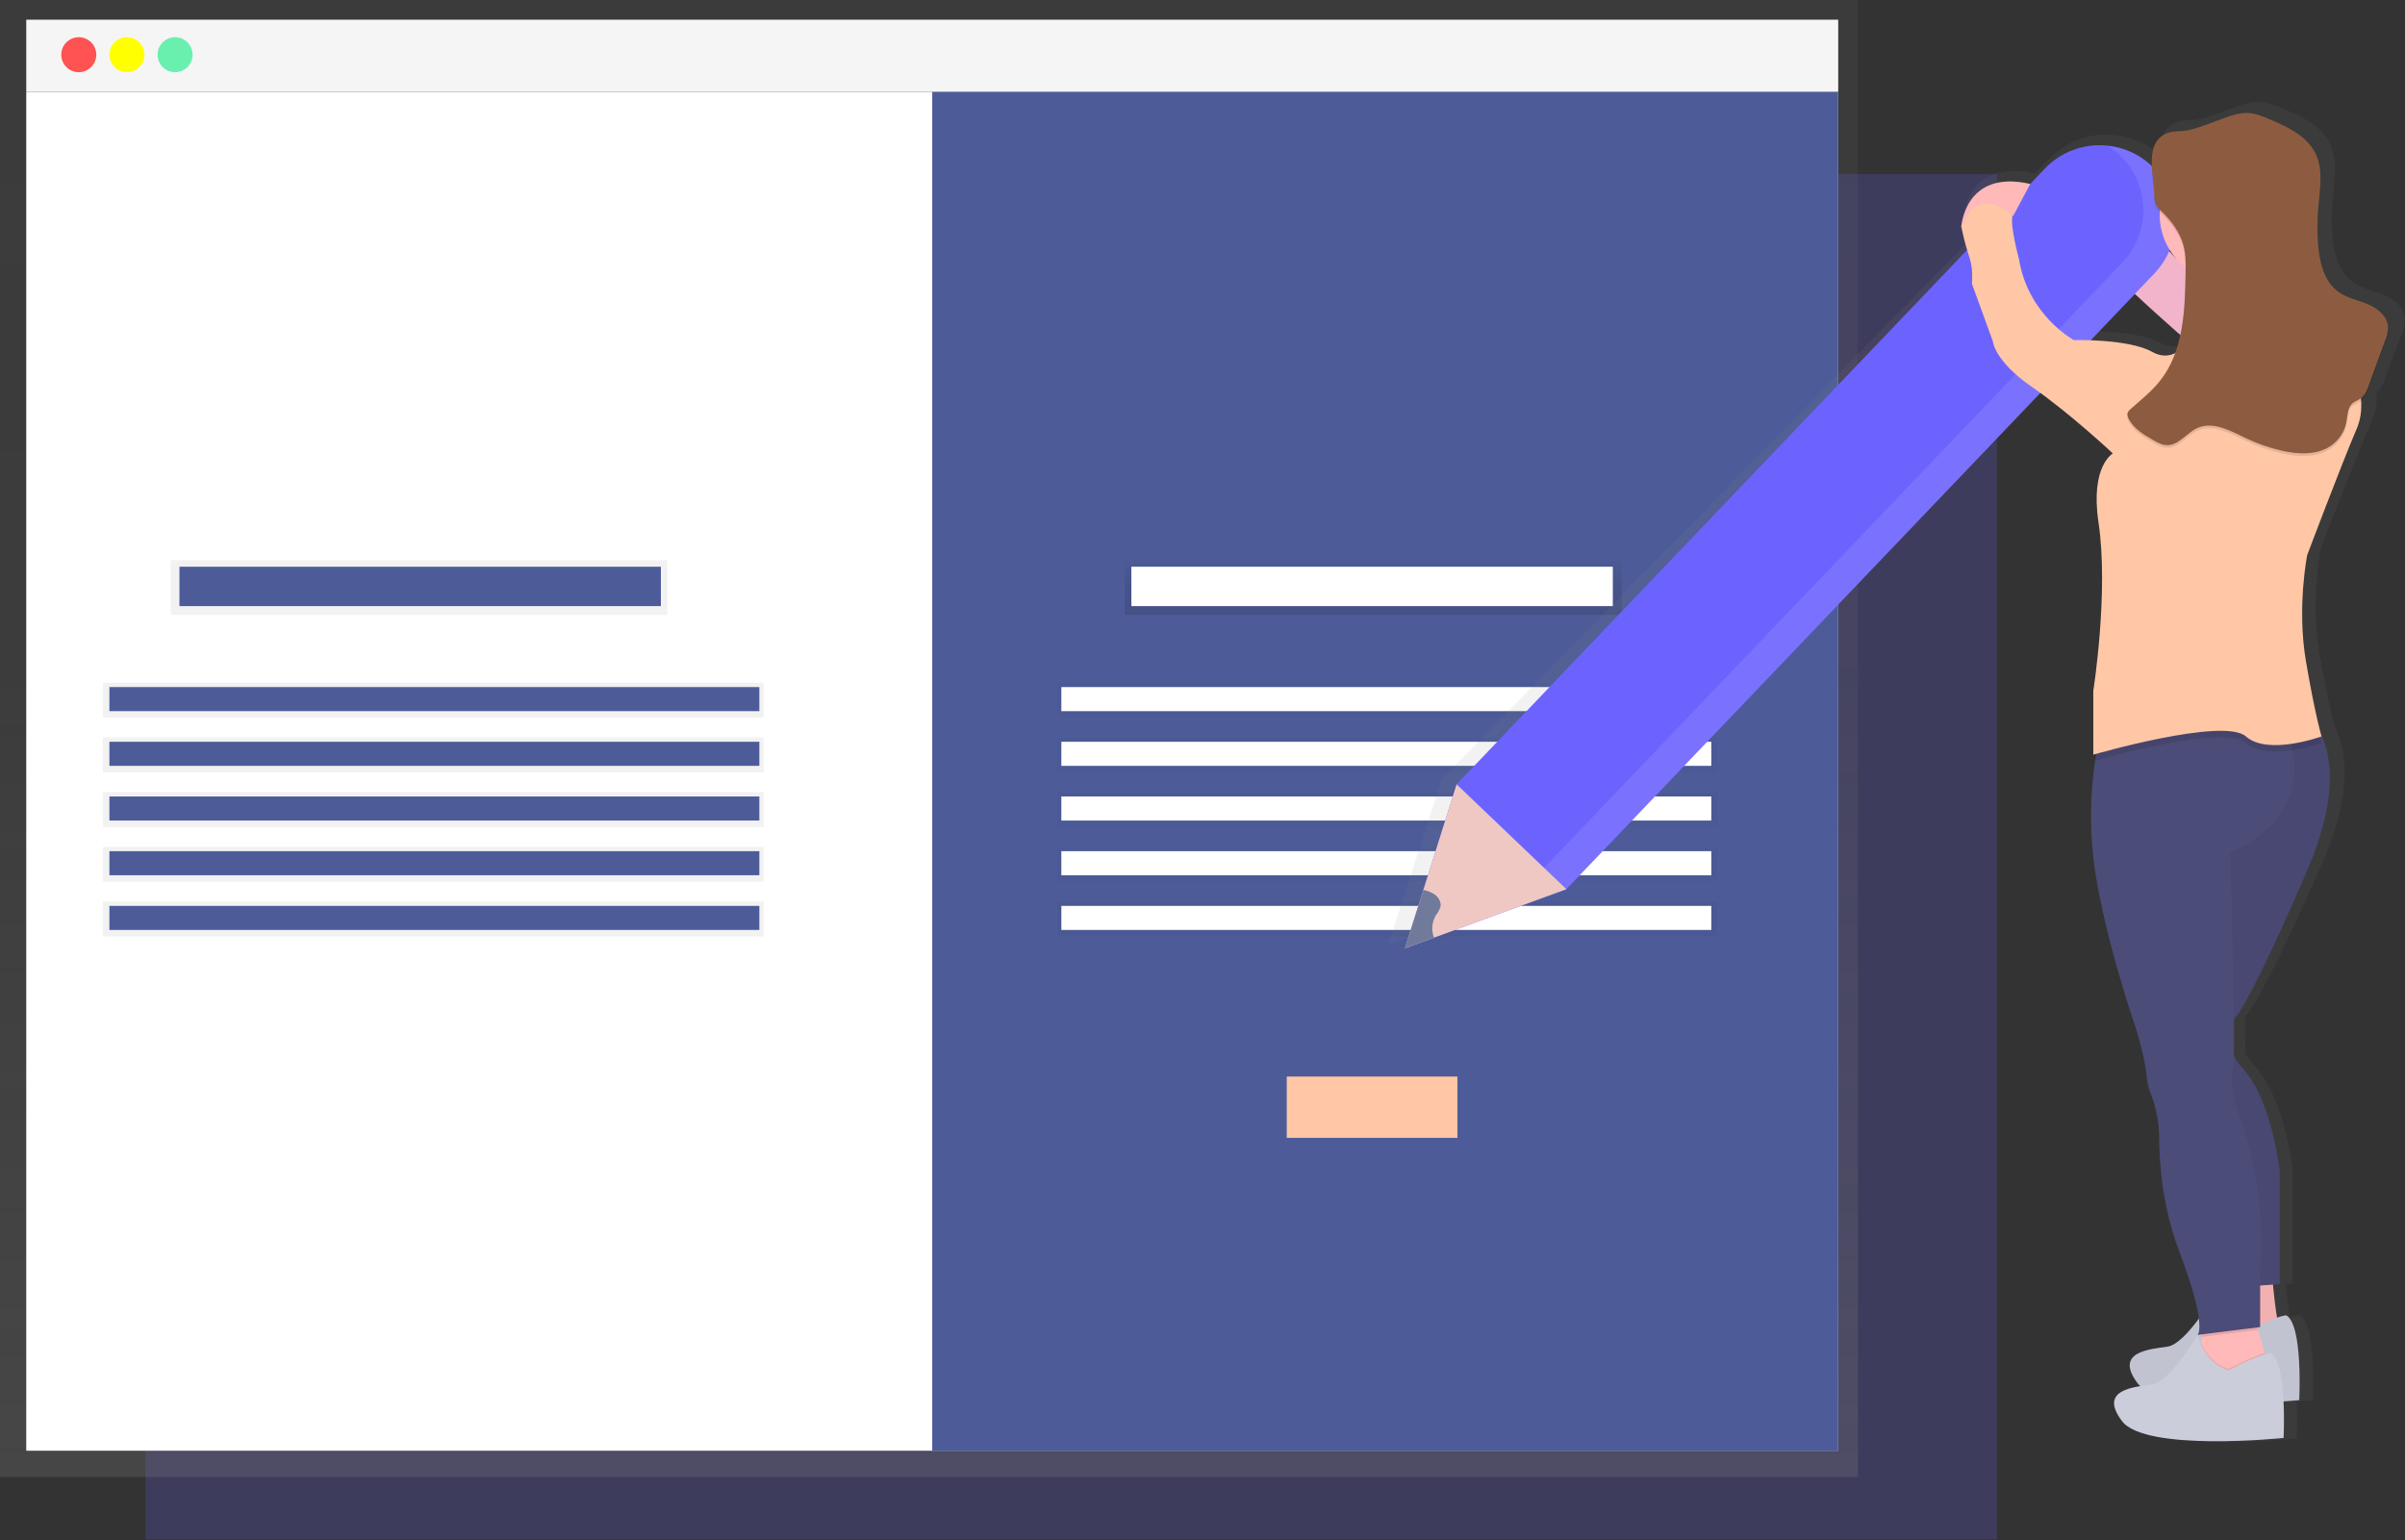 <svg width="1099" height="704" viewBox="0 0 1099 704" fill="none" xmlns="http://www.w3.org/2000/svg">
<rect x="0" y="0" width="1099" height="704" fill="#333333" stroke="none"/>
<g id="girl-form">
<path id="Vector" opacity="0.2" d="M912.5 79.5H66.5V703.5H912.5V79.5Z" fill="#6C63FF"/>
<path id="Vector_2" d="M0 0V34.06V675H849V34.06V0H0Z" fill="url(#paint0_linear)"/>
<path id="Vector_3" d="M840 42H12V663H840V42Z" fill="white"/>
<path id="Vector_4" d="M840 9H12V42H840V9Z" fill="#F5F5F5"/>
<path id="Vector_5" d="M36 33C40.418 33 44 29.418 44 25C44 20.582 40.418 17 36 17C31.582 17 28 20.582 28 25C28 29.418 31.582 33 36 33Z" fill="#FF5252"/>
<path id="Vector_6" d="M58 33C62.418 33 66 29.418 66 25C66 20.582 62.418 17 58 17C53.582 17 50 20.582 50 25C50 29.418 53.582 33 58 33Z" fill="#FFFF00"/>
<path id="Vector_7" d="M80 33C84.418 33 88 29.418 88 25C88 20.582 84.418 17 80 17C75.582 17 72 20.582 72 25C72 29.418 75.582 33 80 33Z" fill="#69F0AE"/>
<path id="Vector_8" d="M840 42H426V663H840V42Z" fill="#4D5C99"/>
<path id="Vector_9" d="M305 256H78V281H305V256Z" fill="url(#paint1_linear)"/>
<path id="Vector_10" d="M741 256H514V281H741V256Z" fill="url(#paint2_linear)"/>
<path id="Vector_11" d="M302 259H82V277H302V259Z" fill="#4D5C99"/>
<path id="Vector_12" d="M349 312H47V328H349V312Z" fill="url(#paint3_linear)"/>
<path id="Vector_13" d="M785 312H483V328H785V312Z" fill="url(#paint4_linear)"/>
<path id="Vector_14" d="M785 337H483V353H785V337Z" fill="url(#paint5_linear)"/>
<path id="Vector_15" d="M785 362H483V378H785V362Z" fill="url(#paint6_linear)"/>
<path id="Vector_16" d="M785 387H483V403H785V387Z" fill="url(#paint7_linear)"/>
<path id="Vector_17" d="M785 412H483V428H785V412Z" fill="url(#paint8_linear)"/>
<path id="Vector_18" d="M785 412H483V428H785V412Z" fill="url(#paint9_linear)"/>
<path id="Vector_19" d="M349 337H47V353H349V337Z" fill="url(#paint10_linear)"/>
<path id="Vector_20" d="M349 362H47V378H349V362Z" fill="url(#paint11_linear)"/>
<path id="Vector_21" d="M349 387H47V403H349V387Z" fill="url(#paint12_linear)"/>
<path id="Vector_22" d="M349 412H47V428H349V412Z" fill="url(#paint13_linear)"/>
<path id="Vector_23" d="M347 314H50V325H347V314Z" fill="#4D5C99"/>
<path id="Vector_24" d="M347 350V339H198.5H50V350H347Z" fill="#4D5C99"/>
<path id="Vector_25" d="M347 364H50V375H347V364Z" fill="#4D5C99"/>
<path id="Vector_26" d="M347 389H50V400H347V389Z" fill="#4D5C99"/>
<path id="Vector_27" d="M347 414H50V425H347V414Z" fill="#4D5C99"/>
<path id="Vector_28" d="M737 259H517V277H737V259Z" fill="white"/>
<path id="Vector_29" d="M782 314H485V325H782V314Z" fill="white"/>
<path id="Vector_30" d="M782 339H485V350H782V339Z" fill="white"/>
<path id="Vector_31" d="M782 364H485V375H782V364Z" fill="white"/>
<path id="Vector_32" d="M782 389H485V400H782V389Z" fill="white"/>
<path id="Vector_33" d="M782 414H485V425H782V414Z" fill="white"/>
<path id="Vector_34" d="M666 492H588V520H666V492Z" fill="#FFC7A6"/>
<g id="girl-with-pen">
<path id="Vector_35" d="M1098.83 146.21C1098.86 145.817 1098.86 145.423 1098.83 145.03C1098.47 140.15 1093.83 136.62 1089.23 134.74C1084.63 132.86 1079.49 131.94 1075.42 129.09C1068.54 124.27 1066.42 115.26 1065.8 107.02C1065.61 104.46 1065.53 101.9 1065.52 99.33C1065.51 96.76 1065.68 93.92 1065.92 91.22C1066.32 86.74 1066.98 82.1 1066.92 77.61C1067.15 73.326 1066.33 69.05 1064.52 65.16C1060.44 57.1 1051.28 52.98 1042.8 49.47C1039.54 48.12 1036.2 46.75 1032.66 46.6C1028.92 46.44 1025.28 47.65 1021.74 48.85C1016.12 50.75 1010.42 53.22 1004.61 54.51C1001.35 55.23 997.78 54.69 994.61 55.84C988.39 58.12 987.06 63.71 987.16 69.84C987.16 70.23 987.16 70.61 987.16 71C986.54 70.43 985.9 69.89 985.25 69.37L984.87 69.07C984.203 68.53 983.493 68.02 982.74 67.54L982.38 67.31C980.852 66.32 979.251 65.447 977.59 64.7L977.34 64.59C976.507 64.223 975.66 63.89 974.8 63.59L974.64 63.53C972.86 62.91 971.034 62.428 969.18 62.09V62.09C963.337 61.007 957.318 61.373 951.648 63.154C945.979 64.936 940.833 68.079 936.66 72.31L929.79 79.31C898.56 72.31 897.16 99.44 897.16 99.44L897.39 99.39L897.31 99.58C898.021 103.013 898.919 106.405 900 109.74L658.83 356.07L634.45 431.63L648.14 426.75L710.68 404.41L934.62 175.65C951.38 187.56 968.8 203.52 968.8 203.52C968.8 203.52 958 209.23 962 235.39C966.89 267.39 959.54 312.94 959.54 312.94V342.4L960.92 342.02C960.75 343.02 960.57 344.02 960.4 345.17C958.122 359.972 957.833 375.012 959.54 389.89C963.24 421.15 978.02 463.83 978.02 463.83C978.02 463.83 983.56 478.83 984.8 490.88C984.995 493.26 985.527 495.6 986.38 497.83C989.161 504.44 990.628 511.529 990.7 518.7C990.7 531.78 992.41 551.41 1000.2 571.44C1006.45 587.52 1008.76 596.94 1009.45 602.44C1005.02 608.3 999.23 614.69 994.66 615.33C986.04 616.53 969.4 617.73 980.49 632.16C980.877 632.655 981.309 633.114 981.78 633.53C973.36 634.89 964.1 637.89 973.1 649.59C984.19 664.02 1049.49 657.41 1049.49 657.41C1049.49 657.41 1049.91 649.41 1049.49 640.59C1054.07 640.27 1056.9 639.98 1056.9 639.98C1056.9 639.98 1058.75 605.11 1050.74 600.9C1049.26 601.061 1047.81 601.418 1046.42 601.96C1045.56 597.14 1044.9 591.15 1044.49 586.71L1047.66 586.47V534.17C1047.66 534.17 1043.96 501.71 1030.41 487.28C1028.68 485.478 1027.19 483.461 1025.98 481.28C1026.08 477.11 1026.09 471.28 1026.04 464.55C1026.58 463.64 1027.22 462.795 1027.95 462.03C1027.95 462.03 1035.34 453.03 1060.6 395.9C1075.5 362.21 1072.18 342.76 1066.95 332.46C1065.95 328.8 1063.35 318.35 1059.95 299.11C1055.64 274.46 1060.57 250.41 1060.57 250.41C1060.57 250.41 1076.57 208.93 1083.98 192.1C1085.7 188.046 1086.41 183.638 1086.06 179.25C1087.99 177.84 1088.92 175.49 1089.75 173.25L1097.34 153C1098.16 150.81 1099 148.53 1098.82 146.2L1098.83 146.21ZM995.75 109.75C996.575 111.037 997.494 112.26 998.5 113.41V113.41C998.5 113.41 997.37 112.23 995.5 110.33C995.59 110.14 995.67 109.94 995.75 109.75ZM958.43 151.32L979.32 129.98C986.54 136.58 994.27 143.32 1000.73 148.87C1000.11 151.714 999.299 154.511 998.29 157.24C995.49 158.63 991.79 159.08 987.29 156.63C980.16 152.78 967 151.64 958.43 151.32Z" fill="url(#paint14_linear)"/>
<path id="Vector_36" d="M941.62 72.57C941.62 72.57 926.13 81.51 930.9 94.07C930.9 94.07 946.99 98.84 953.54 110.76C960.09 122.68 1010.75 165.58 1010.75 165.58L1047.69 147.07C1047.69 147.07 1034.84 129.91 994.19 117.93C994.19 117.93 970.19 92.24 961.88 87.48C953.57 82.72 941.62 72.57 941.62 72.57Z" fill="#FEBDD5"/>
<path id="Vector_37" opacity="0.05" d="M941.62 72.57C941.62 72.57 926.13 81.51 930.9 94.07C930.9 94.07 946.99 98.84 953.54 110.76C960.09 122.68 1010.75 165.58 1010.75 165.58L1047.69 147.07C1047.69 147.07 1034.84 129.91 994.19 117.93C994.19 117.93 970.19 92.24 961.88 87.48C953.57 82.72 941.62 72.57 941.62 72.57Z" fill="black"/>
<path id="Vector_38" d="M665.62 358.44L934.4 77.07C940.752 70.429 949.481 66.581 958.668 66.371C967.856 66.161 976.751 69.606 983.4 75.95C990.041 82.302 993.889 91.031 994.099 100.218C994.309 109.406 990.864 118.301 984.52 124.95L715.78 406.36L642.04 433.36L665.62 358.44Z" fill="#6C63FF"/>
<path id="Vector_39" opacity="0.1" d="M968.75 70.96C975.391 77.312 979.239 86.041 979.449 95.228C979.659 104.416 976.214 113.311 969.87 119.96L701.1 401.33L645.74 421.58L642 433.34L715.74 406.34L984.55 125.07C990.894 118.421 994.339 109.526 994.129 100.338C993.919 91.151 990.071 82.422 983.43 76.07V76.07C977.893 70.764 970.747 67.454 963.12 66.66C965.138 67.898 967.024 69.339 968.75 70.96V70.96Z" fill="white"/>
<path id="Vector_40" d="M665.62 358.45L715.78 406.36L655.28 428.5L642.04 433.34L650.43 406.71L665.62 358.45Z" fill="#EFC8C4"/>
<path id="Vector_41" d="M650.43 406.7C652.266 407.057 654.017 407.759 655.59 408.77C657.41 410.08 658.73 412.35 658.23 414.53C657.738 415.888 657.036 417.16 656.15 418.3C655.246 419.825 654.699 421.534 654.548 423.3C654.397 425.067 654.648 426.844 655.28 428.5L642 433.34L650.43 406.7Z" fill="#727A9C"/>
<path id="Vector_42" d="M1038.16 580.87C1038.16 580.87 1039.95 607.09 1042.93 610.07C1045.91 613.05 1016.11 614.84 1016.11 614.84L1020.28 580.84L1038.16 580.87Z" fill="#FFB9B9"/>
<path id="Vector_43" opacity="0.05" d="M1038.16 580.87C1038.16 580.87 1039.95 607.09 1042.93 610.07C1045.91 613.05 1016.11 614.84 1016.11 614.84L1020.28 580.84L1038.16 580.87Z" fill="black"/>
<path id="Vector_44" d="M1044.71 601.13C1044.71 601.13 1040.54 601.13 1025.64 608.88C1025.64 608.88 1015.51 607.09 1011.34 592.79C1011.34 592.79 998.83 614.24 990.48 615.43C982.13 616.62 966.05 617.81 976.77 632.12C987.49 646.43 1050.66 639.87 1050.66 639.87C1050.66 639.87 1052.46 605.3 1044.71 601.13Z" fill="#CBCDDA"/>
<path id="Vector_45" opacity="0.05" d="M1044.71 601.13C1044.71 601.13 1040.54 601.13 1025.64 608.88C1025.64 608.88 1015.51 607.09 1011.34 592.79C1011.34 592.79 998.83 614.24 990.48 615.43C982.13 616.62 966.05 617.81 976.77 632.12C987.49 646.43 1050.66 639.87 1050.66 639.87C1050.66 639.87 1052.46 605.3 1044.71 601.13Z" fill="black"/>
<path id="Vector_46" d="M1035.77 621.39L1031.6 632.71L1004.19 624.96L1005.75 613.72L1006.13 611.01L1007.13 603.51C1007.13 603.51 1030.37 597.51 1030.37 600.51C1030.68 602.967 1031.2 605.395 1031.9 607.77C1032.9 611.43 1034.05 615.61 1034.9 618.36C1035.42 620.2 1035.77 621.39 1035.77 621.39Z" fill="#FFB9B9"/>
<path id="Vector_47" d="M1020.82 465.98C1018.94 469.16 1016.82 475.12 1020.77 482.56C1021.94 484.714 1023.38 486.71 1025.05 488.5C1038.16 502.8 1041.74 534.98 1041.74 534.98V586.82L1032.8 587.51L1018.5 588.61L997 500.43C997 500.43 984.49 436.07 990.45 424.75C996.41 413.43 1001.77 342.52 1001.77 342.52L1006.72 337.4L1018.46 325.24H1052.46C1055.18 327.19 1057.43 329.712 1059.07 332.63C1064.77 342.07 1069.89 361.7 1054.25 397.94C1029.82 454.55 1022.67 463.49 1022.67 463.49C1021.96 464.247 1021.34 465.083 1020.82 465.98V465.98Z" fill="#4C4C78"/>
<path id="Vector_48" opacity="0.05" d="M1020.82 465.98C1018.94 469.16 1016.82 475.12 1020.77 482.56C1021.94 484.714 1023.38 486.71 1025.05 488.5C1038.16 502.8 1041.74 534.98 1041.74 534.98V586.82L1032.8 587.51L1018.5 588.61L997 500.43C997 500.43 984.49 436.07 990.45 424.75C996.41 413.43 1001.77 342.52 1001.77 342.52L1006.72 337.4L1018.46 325.24H1052.46C1055.18 327.19 1057.43 329.712 1059.07 332.63C1064.77 342.07 1069.89 361.7 1054.25 397.94C1029.82 454.55 1022.67 463.49 1022.67 463.49C1021.96 464.247 1021.34 465.083 1020.82 465.98V465.98Z" fill="black"/>
<path id="Vector_49" opacity="0.1" d="M1031.94 607.79L1006.13 611.01L1007.13 603.51C1007.13 603.51 1030.37 597.51 1030.37 600.51C1030.7 602.975 1031.22 605.409 1031.94 607.79V607.79Z" fill="black"/>
<path id="Vector_50" d="M1019.09 389.59C1019.09 389.59 1020.57 436.5 1020.82 465.98C1020.87 472.65 1020.82 478.43 1020.77 482.56C1020.81 484.75 1020.64 486.939 1020.29 489.1C1018.5 494.46 1022.08 506.38 1022.08 506.38C1036.98 545.71 1032.81 580.27 1032.81 580.27V606.49L1004.19 610.07C1004.19 610.07 1008.96 606.49 995.85 571.93C988.32 552.07 986.69 532.62 986.66 519.65C986.591 512.554 985.172 505.536 982.48 498.97C981.67 496.75 981.171 494.427 981 492.07C979.81 480.15 974.45 465.25 974.45 465.25C974.45 465.25 960.15 422.94 956.57 391.95C954.918 377.2 955.197 362.298 957.4 347.62C957.927 343.889 958.645 340.188 959.55 336.53C959.55 336.53 1017.8 299.87 1039.8 325.21C1041.93 327.685 1043.62 330.506 1044.8 333.55C1046.01 336.555 1046.95 339.66 1047.61 342.83C1054.37 376.49 1019.09 389.59 1019.09 389.59Z" fill="#4C4C78"/>
<path id="Vector_51" d="M1017.3 128.59C1034.08 128.59 1047.69 114.984 1047.69 98.2C1047.69 81.416 1034.08 67.81 1017.3 67.81C1000.52 67.81 986.91 81.416 986.91 98.2C986.91 114.984 1000.52 128.59 1017.3 128.59Z" fill="#FFB9B9"/>
<path id="Vector_52" d="M1000.62 117.26C1000.62 117.26 1013.13 152.42 1000.62 170.89C988.11 189.36 1040.54 183.4 1040.54 183.4L1060.8 158.97C1060.8 158.97 1036.96 158.97 1035.8 117.26C1034.64 75.55 1000.62 117.26 1000.62 117.26Z" fill="#FFB9B9"/>
<path id="Vector_53" opacity="0.1" d="M1060.8 339.53C1056.48 341.026 1052.04 342.14 1047.52 342.86C1040.1 344 1031.35 344.05 1026.23 339.53C1023.23 336.85 1015.72 336.53 1006.74 337.38C987.83 339.19 962.23 346.25 957.33 347.64C957.857 343.909 958.575 340.208 959.48 336.55C959.48 336.55 1017.73 299.89 1039.73 325.23H1052.44C1055.16 327.18 1057.41 329.702 1059.05 332.62C1060.16 337.36 1060.8 339.53 1060.8 339.53Z" fill="black"/>
<path id="Vector_54" opacity="0.1" d="M1035.77 621.39L1031.6 632.71L1004.19 624.96L1005.75 613.72C1010.46 624.14 1018.49 625.55 1018.49 625.55C1027.15 621.05 1032.19 619.16 1034.89 618.37C1035.42 620.2 1035.77 621.39 1035.77 621.39Z" fill="black"/>
<path id="Vector_55" d="M1037.56 618.41C1037.56 618.41 1033.39 618.41 1018.49 626.16C1018.49 626.16 1008.36 624.37 1004.19 610.07C1004.19 610.07 991.68 631.52 983.33 632.71C974.98 633.9 958.9 635.07 969.63 649.4C980.36 663.73 1043.52 657.15 1043.52 657.15C1043.52 657.15 1045.31 622.58 1037.56 618.41Z" fill="#CBCDDA"/>
<path id="Vector_56" d="M896.19 104.02C896.19 104.02 897.54 77.13 927.75 84.07L920 98.6L896.19 104.02Z" fill="#FFB9B9"/>
<path id="Vector_57" d="M1037 166.13C1037 166.13 1007.8 161.36 1000.05 155.4C1000.05 155.4 994.05 166.72 983.36 160.76C972.67 154.8 947.61 155.4 947.61 155.4C947.61 155.4 926.75 144.08 922.61 118.45C922.61 118.45 918.44 102.96 919.61 98.79C919.61 98.79 904.12 82.7 896.37 104.15C899.37 119.05 901.73 117.86 901.14 129.77L910.67 155.99C910.67 155.99 911.27 164.93 928.55 176.85C945.83 188.77 965.5 207.24 965.5 207.24C965.5 207.24 955.07 212.9 958.95 238.82C963.68 270.5 956.57 315.69 956.57 315.69V344.89C956.57 344.89 1016.16 327.61 1026.29 336.55C1036.42 345.49 1060.85 336.55 1060.85 336.55C1060.85 336.55 1057.85 326.42 1053.7 301.99C1049.55 277.56 1054.3 253.72 1054.3 253.72C1054.3 253.72 1069.79 212.6 1076.94 195.92C1084.09 179.24 1071.58 156.59 1059.06 148.25C1046.54 139.91 1041.89 144.92 1041.89 144.92C1041.89 144.92 1063.78 160.77 1037 166.13Z" fill="#FFC7A6"/>
<path id="Vector_58" opacity="0.1" d="M984.43 90.76C984.421 92 984.631 93.233 985.05 94.4C985.745 95.728 986.692 96.906 987.84 97.87C992.3 102.23 996.22 107.41 997.79 113.45C998.85 117.54 998.79 121.82 998.73 126.05C998.47 143.16 997.73 161.63 987.19 175.05C983.31 180 978.31 183.93 973.62 188.12C972.961 188.612 972.467 189.292 972.2 190.07C972.07 190.884 972.225 191.718 972.64 192.43C974.82 196.96 979.41 199.74 983.76 202.26C985.76 203.41 987.84 204.6 990.14 204.67C995.56 204.85 999.14 199.12 1004.07 196.87C1011.25 193.59 1019.3 198.15 1026.43 201.55C1031.59 204.006 1037 205.894 1042.57 207.18C1050.2 208.94 1058.82 209.37 1065.24 204.9C1068.95 202.285 1071.49 198.317 1072.3 193.85C1072.82 190.94 1072.74 187.56 1074.94 185.59C1076.08 184.59 1077.63 184.15 1078.85 183.25C1080.76 181.85 1081.66 179.5 1082.47 177.25L1089.81 157.18C1090.76 155.059 1091.24 152.762 1091.24 150.44C1090.89 145.61 1086.43 142.1 1081.96 140.24C1077.49 138.38 1072.54 137.47 1068.6 134.64C1061.95 129.86 1059.89 120.93 1059.29 112.76C1058.88 107.149 1058.92 101.514 1059.41 95.91C1060.14 87.6 1061.76 78.74 1058.06 71.26C1054.11 63.26 1045.25 59.19 1037.06 55.71C1033.91 54.37 1030.67 53.02 1027.25 52.87C1023.63 52.71 1020.11 53.87 1016.69 55.1C1011.25 56.99 1005.69 59.43 1000.12 60.71C996.97 61.43 993.51 60.89 990.47 62.03C979.3 66.23 984.43 81.77 984.43 90.76Z" fill="black"/>
<path id="Vector_59" d="M984.43 89.57C984.421 90.81 984.631 92.043 985.05 93.21C985.745 94.538 986.692 95.716 987.84 96.68C992.3 101.04 996.22 106.22 997.79 112.26C998.85 116.35 998.79 120.63 998.73 124.86C998.47 141.97 997.73 160.44 987.19 173.86C983.31 178.81 978.31 182.74 973.62 186.93C972.964 187.41 972.466 188.075 972.19 188.84C972.06 189.654 972.215 190.488 972.63 191.2C974.81 195.73 979.4 198.51 983.75 201.03C985.75 202.18 987.83 203.37 990.13 203.44C995.55 203.62 999.13 197.89 1004.06 195.64C1011.24 192.36 1019.29 196.92 1026.42 200.32C1031.58 202.776 1036.99 204.664 1042.56 205.95C1050.19 207.71 1058.81 208.14 1065.23 203.67C1068.94 201.055 1071.48 197.087 1072.29 192.62C1072.81 189.71 1072.73 186.33 1074.93 184.36C1076.07 183.36 1077.62 182.92 1078.84 182.02C1080.75 180.62 1081.65 178.27 1082.46 176.02L1089.8 155.95C1090.75 153.829 1091.23 151.532 1091.23 149.21C1090.88 144.38 1086.42 140.87 1081.95 139.01C1077.48 137.15 1072.53 136.24 1068.59 133.41C1061.94 128.63 1059.88 119.7 1059.28 111.53C1058.87 105.919 1058.91 100.284 1059.4 94.68C1060.13 86.37 1061.75 77.51 1058.05 70.03C1054.1 62.03 1045.24 57.96 1037.05 54.48C1033.9 53.14 1030.66 51.79 1027.24 51.64C1023.62 51.48 1020.1 52.64 1016.68 53.87C1011.24 55.76 1005.68 58.2 1000.11 59.48C996.96 60.2 993.5 59.66 990.46 60.8C979.3 65.07 984.43 80.58 984.43 89.57Z" fill="#8D5C40"/>
</g>
</g>
<defs>
<linearGradient id="paint0_linear" x1="424.5" y1="675" x2="424.5" y2="0" gradientUnits="userSpaceOnUse">
<stop stop-color="#808080" stop-opacity="0.25"/>
<stop offset="0.54" stop-color="#808080" stop-opacity="0.12"/>
<stop offset="1" stop-color="#808080" stop-opacity="0.1"/>
</linearGradient>
<linearGradient id="paint1_linear" x1="43548.5" y1="7281" x2="43548.5" y2="6656" gradientUnits="userSpaceOnUse">
<stop stop-color="#808080" stop-opacity="0.25"/>
<stop offset="0.54" stop-color="#808080" stop-opacity="0.12"/>
<stop offset="1" stop-color="#808080" stop-opacity="0.1"/>
</linearGradient>
<linearGradient id="paint2_linear" x1="627.5" y1="281" x2="627.5" y2="256" gradientUnits="userSpaceOnUse">
<stop stop-opacity="0.12"/>
<stop offset="0.55" stop-opacity="0.09"/>
<stop offset="1" stop-opacity="0.02"/>
</linearGradient>
<linearGradient id="paint3_linear" x1="59843" y1="5560" x2="59843" y2="5304" gradientUnits="userSpaceOnUse">
<stop stop-color="#4D5C99" stop-opacity="0.25"/>
<stop offset="0.54" stop-color="#808080" stop-opacity="0.12"/>
<stop offset="1" stop-color="#808080" stop-opacity="0.1"/>
</linearGradient>
<linearGradient id="paint4_linear" x1="191951" y1="5560" x2="191951" y2="5304" gradientUnits="userSpaceOnUse">
<stop stop-opacity="0.12"/>
<stop offset="0.55" stop-opacity="0.09"/>
<stop offset="1" stop-opacity="0.02"/>
</linearGradient>
<linearGradient id="paint5_linear" x1="191951" y1="5985" x2="191951" y2="5729" gradientUnits="userSpaceOnUse">
<stop stop-opacity="0.12"/>
<stop offset="0.55" stop-opacity="0.09"/>
<stop offset="1" stop-opacity="0.02"/>
</linearGradient>
<linearGradient id="paint6_linear" x1="191951" y1="6410" x2="191951" y2="6154" gradientUnits="userSpaceOnUse">
<stop stop-opacity="0.12"/>
<stop offset="0.55" stop-opacity="0.09"/>
<stop offset="1" stop-opacity="0.02"/>
</linearGradient>
<linearGradient id="paint7_linear" x1="191951" y1="6835" x2="191951" y2="6579" gradientUnits="userSpaceOnUse">
<stop stop-opacity="0.12"/>
<stop offset="0.55" stop-opacity="0.09"/>
<stop offset="1" stop-opacity="0.02"/>
</linearGradient>
<linearGradient id="paint8_linear" x1="191951" y1="7260" x2="191951" y2="7004" gradientUnits="userSpaceOnUse">
<stop stop-opacity="0.12"/>
<stop offset="0.55" stop-opacity="0.09"/>
<stop offset="1" stop-opacity="0.02"/>
</linearGradient>
<linearGradient id="paint9_linear" x1="191951" y1="7260" x2="191951" y2="7004" gradientUnits="userSpaceOnUse">
<stop stop-opacity="0.12"/>
<stop offset="0.55" stop-opacity="0.09"/>
<stop offset="1" stop-opacity="0.02"/>
</linearGradient>
<linearGradient id="paint10_linear" x1="59843" y1="5985" x2="59843" y2="5729" gradientUnits="userSpaceOnUse">
<stop stop-color="#808080" stop-opacity="0.25"/>
<stop offset="0.54" stop-color="#808080" stop-opacity="0.12"/>
<stop offset="1" stop-color="#808080" stop-opacity="0.1"/>
</linearGradient>
<linearGradient id="paint11_linear" x1="59843" y1="6410" x2="59843" y2="6154" gradientUnits="userSpaceOnUse">
<stop stop-color="#808080" stop-opacity="0.25"/>
<stop offset="0.54" stop-color="#808080" stop-opacity="0.12"/>
<stop offset="1" stop-color="#808080" stop-opacity="0.1"/>
</linearGradient>
<linearGradient id="paint12_linear" x1="59843" y1="6835" x2="59843" y2="6579" gradientUnits="userSpaceOnUse">
<stop stop-color="#808080" stop-opacity="0.25"/>
<stop offset="0.54" stop-color="#808080" stop-opacity="0.12"/>
<stop offset="1" stop-color="#808080" stop-opacity="0.1"/>
</linearGradient>
<linearGradient id="paint13_linear" x1="59843" y1="7260" x2="59843" y2="7004" gradientUnits="userSpaceOnUse">
<stop stop-color="#4D5C99" stop-opacity="0.25"/>
<stop offset="0.54" stop-color="#808080" stop-opacity="0.12"/>
<stop offset="1" stop-color="#808080" stop-opacity="0.1"/>
</linearGradient>
<linearGradient id="paint14_linear" x1="373849" y1="487986" x2="373849" y2="113022" gradientUnits="userSpaceOnUse">
<stop stop-color="#808080" stop-opacity="0.25"/>
<stop offset="0.54" stop-color="#808080" stop-opacity="0.12"/>
<stop offset="1" stop-color="#808080" stop-opacity="0.1"/>
</linearGradient>
</defs>
</svg>
